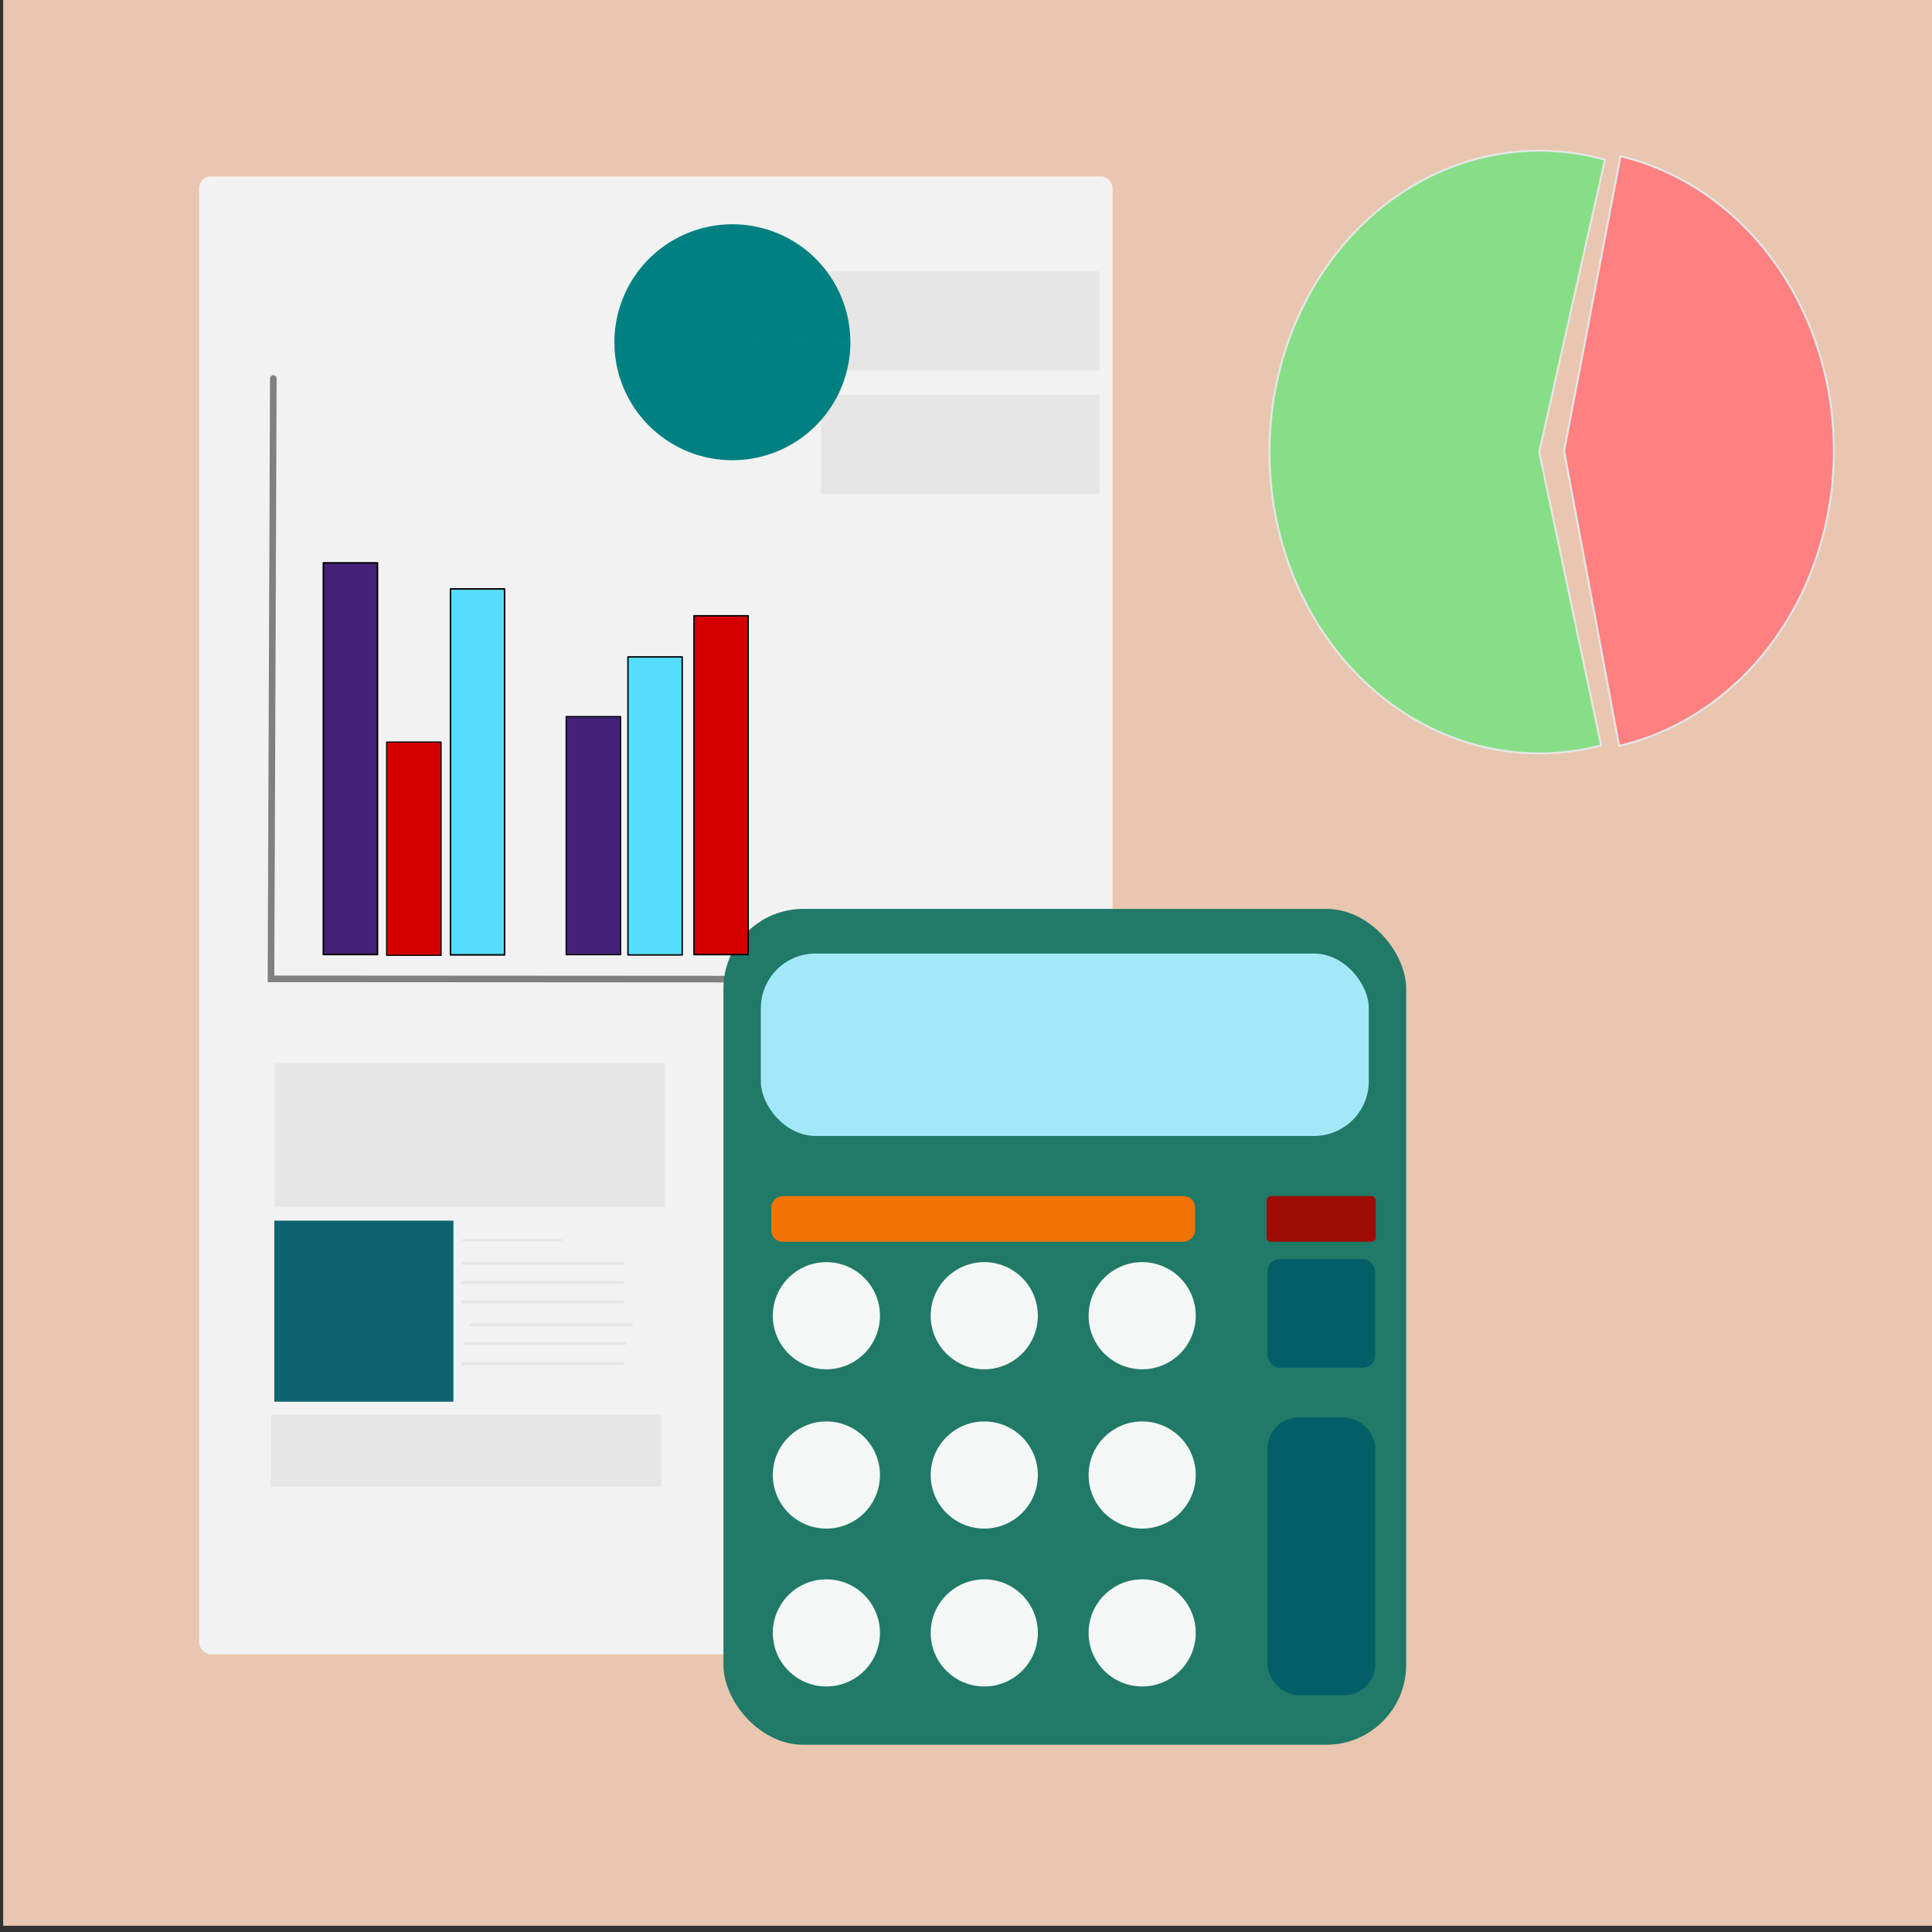 <?xml version="1.0" encoding="UTF-8" standalone="no"?>
<svg
   xmlns:dc="http://purl.org/dc/elements/1.1/"
   xmlns:cc="http://creativecommons.org/ns#"
   xmlns:rdf="http://www.w3.org/1999/02/22-rdf-syntax-ns#"
   xmlns:svg="http://www.w3.org/2000/svg"
   xmlns="http://www.w3.org/2000/svg"
   xmlns:sodipodi="http://sodipodi.sourceforge.net/DTD/sodipodi-0.dtd"
   xmlns:inkscape="http://www.inkscape.org/namespaces/inkscape"
   width="165.629mm"
   height="165.629mm"
   viewBox="0 0 165.629 165.629"
   version="1.1"
   id="svg8"
   inkscape:version="1.0.1 (3bc2e813f5, 2020-09-07)"
   sodipodi:docname="Servicios Contables.svg">
  <rect x="0" y="0" width="165.629" height="165.629" fill="#333333" stroke="none"/>
  <defs
     id="defs2" />
  <sodipodi:namedview
     id="base"
     pagecolor="#ffffff"
     bordercolor="#666666"
     borderopacity="1.0"
     inkscape:pageopacity="0.0"
     inkscape:pageshadow="2"
     inkscape:zoom="0.93414906"
     inkscape:cx="148.29551"
     inkscape:cy="333.81519"
     inkscape:document-units="mm"
     inkscape:current-layer="g952"
     inkscape:document-rotation="0"
     showgrid="false"
     units="mm"
     inkscape:window-width="1920"
     inkscape:window-height="1017"
     inkscape:window-x="-8"
     inkscape:window-y="-8"
     inkscape:window-maximized="1"
     inkscape:snap-global="false"
     showguides="true"
     inkscape:guide-bbox="true">
    <inkscape:grid
       type="xygrid"
       id="grid839" />
    <sodipodi:guide
       position="-134.891,123.721"
       orientation="1,0"
       id="guide1033" />
  </sodipodi:namedview>
  <g
     inkscape:label="Capa 1"
     inkscape:groupmode="layer"
     id="layer1">
    <g
       id="g952">
      <rect
         style="fill:#e9c6af;fill-opacity:1;stroke-width:0.389;stroke-linecap:round;stroke-linejoin:round"
         id="rect835"
         width="166.31"
         height="166.31"
         x="0.272"
         y="-1.216" />
      <g
         id="g1001"
         transform="translate(-12.094,26.279)">
        <g
           inkscape:label="Capa 1"
           id="layer1-5">
          <rect
             style="fill:#f2f2f2;fill-opacity:1;stroke:none;stroke-width:1.914;stroke-linecap:round;stroke-linejoin:round;stroke-miterlimit:4;stroke-dasharray:none;stroke-opacity:1"
             id="rect1054"
             width="78.305"
             height="126.7"
             x="29.167"
             y="-11.158"
             ry="1.006" />
          <path
             style="fill:none;stroke:#808080;stroke-width:0.565;stroke-linecap:round;stroke-linejoin:miter;stroke-opacity:1;stroke-miterlimit:4;stroke-dasharray:none"
             d="m 35.526,6.166 -0.2,51.471 42.584,0.025"
             id="path1056"
             sodipodi:nodetypes="ccc" />
          <g
             id="g1052"
             transform="matrix(1.279,0,0,1.279,32.034,7.886)">
            <rect
               style="opacity:1;fill:#217968;fill-opacity:1;stroke-width:0.043;stroke-linecap:round;stroke-linejoin:round;stroke-dasharray:0.043, 0.128"
               id="rect833"
               width="45.762"
               height="56.027"
               x="32.901"
               y="34.21"
               ry="5.356" />
            <rect
               style="opacity:0.945;fill:#aaeeff;fill-opacity:1;stroke-width:0.058;stroke-linecap:round;stroke-linejoin:round;stroke-dasharray:0.058, 0.174"
               id="rect835-2"
               width="40.75"
               height="12.228"
               x="35.407"
               y="37.201"
               ry="3.668" />
            <circle
               style="opacity:0.945;fill:#ffffff;fill-opacity:1;stroke-width:0.047;stroke-linecap:round;stroke-linejoin:round;stroke-dasharray:0.047, 0.14"
               id="path887"
               cx="39.801"
               cy="61.478"
               r="3.591" />
            <circle
               style="opacity:0.945;fill:#ffffff;fill-opacity:1;stroke-width:0.047;stroke-linecap:round;stroke-linejoin:round;stroke-dasharray:0.047, 0.14"
               id="circle889"
               cx="39.801"
               cy="72.156"
               r="3.591" />
            <circle
               style="opacity:0.945;fill:#ffffff;fill-opacity:1;stroke-width:0.047;stroke-linecap:round;stroke-linejoin:round;stroke-dasharray:0.047, 0.14"
               id="circle901"
               cx="39.801"
               cy="82.739"
               r="3.591" />
            <circle
               style="opacity:0.945;fill:#ffffff;fill-opacity:1;stroke-width:0.047;stroke-linecap:round;stroke-linejoin:round;stroke-dasharray:0.047, 0.14"
               id="circle903"
               cx="50.384"
               cy="61.478"
               r="3.591" />
            <circle
               style="opacity:0.945;fill:#ffffff;fill-opacity:1;stroke-width:0.047;stroke-linecap:round;stroke-linejoin:round;stroke-dasharray:0.047, 0.14"
               id="circle905"
               cx="50.384"
               cy="72.156"
               r="3.591" />
            <circle
               style="opacity:0.945;fill:#ffffff;fill-opacity:1;stroke-width:0.047;stroke-linecap:round;stroke-linejoin:round;stroke-dasharray:0.047, 0.14"
               id="circle907"
               cx="50.384"
               cy="82.739"
               r="3.591" />
            <circle
               style="opacity:0.945;fill:#ffffff;fill-opacity:1;stroke-width:0.047;stroke-linecap:round;stroke-linejoin:round;stroke-dasharray:0.047, 0.14"
               id="circle909"
               cx="60.968"
               cy="61.478"
               r="3.591" />
            <rect
               style="opacity:0.945;fill:#025d67;fill-opacity:1;stroke-width:0.051;stroke-linecap:round;stroke-linejoin:round;stroke-dasharray:0.051, 0.154"
               id="rect915"
               width="7.229"
               height="18.615"
               x="69.368"
               y="68.3"
               ry="2.079" />
            <circle
               style="opacity:0.945;fill:#ffffff;fill-opacity:1;stroke-width:0.047;stroke-linecap:round;stroke-linejoin:round;stroke-dasharray:0.047, 0.14"
               id="circle1003"
               cx="60.968"
               cy="72.156"
               r="3.591" />
            <circle
               style="opacity:0.945;fill:#ffffff;fill-opacity:1;stroke-width:0.047;stroke-linecap:round;stroke-linejoin:round;stroke-dasharray:0.047, 0.14"
               id="circle1005"
               cx="60.968"
               cy="82.739"
               r="3.591" />
            <rect
               style="opacity:0.945;fill:#005c67;fill-opacity:1;stroke-width:0.032;stroke-linecap:round;stroke-linejoin:round;stroke-dasharray:0.032, 0.096"
               id="rect1007"
               width="7.204"
               height="7.282"
               x="69.375"
               y="57.682"
               ry="0.813" />
            <rect
               style="opacity:0.945;fill:#ff7200;fill-opacity:1;stroke-width:0.041;stroke-linecap:round;stroke-linejoin:round;stroke-dasharray:0.041, 0.123"
               id="rect1029"
               width="3.062"
               height="28.409"
               x="53.459"
               y="-64.511"
               ry="0.757"
               transform="rotate(90)" />
            <rect
               style="opacity:0.945;fill:#a60600;fill-opacity:1;stroke-width:0.021;stroke-linecap:round;stroke-linejoin:round;stroke-dasharray:0.021, 0.063"
               id="rect1035"
               width="3.062"
               height="7.315"
               x="53.459"
               y="-76.625"
               ry="0.287"
               transform="rotate(90)" />
          </g>
          <rect
             style="opacity:0.945;fill:#005c67;fill-opacity:1;stroke-width:0.068;stroke-linecap:round;stroke-linejoin:round;stroke-dasharray:0.068, 0.204"
             id="rect1082"
             width="15.354"
             height="15.521"
             x="35.61"
             y="78.366"
             ry="0" />
          <path
             style="fill:none;stroke:#e6e6e6;stroke-width:0.207px;stroke-linecap:round;stroke-linejoin:miter;stroke-opacity:1"
             d="m 51.787,80.039 h 8.408"
             id="path1101" />
          <path
             style="fill:none;stroke:#e6e6e6;stroke-width:0.265px;stroke-linecap:round;stroke-linejoin:miter;stroke-opacity:1"
             d="M 51.737,85.331 H 65.456"
             id="path1103" />
          <path
             style="fill:none;stroke:#e6e6e6;stroke-width:0.265px;stroke-linecap:round;stroke-linejoin:miter;stroke-opacity:1"
             d="M 51.737,90.622 H 65.456"
             id="path1105" />
          <path
             style="fill:none;stroke:#e6e6e6;stroke-width:0.265px;stroke-linecap:round;stroke-linejoin:miter;stroke-opacity:1"
             d="M 51.767,82.017 H 65.486"
             id="path1107" />
          <path
             style="fill:none;stroke:#e6e6e6;stroke-width:0.265px;stroke-linecap:round;stroke-linejoin:miter;stroke-opacity:1"
             d="M 51.737,83.667 H 65.456"
             id="path1111" />
          <path
             style="fill:none;stroke:#e6e6e6;stroke-width:0.265px;stroke-linecap:round;stroke-linejoin:miter;stroke-opacity:1"
             d="M 52.513,87.293 H 66.232"
             id="path1113" />
          <path
             style="fill:none;stroke:#e6e6e6;stroke-width:0.265px;stroke-linecap:round;stroke-linejoin:miter;stroke-opacity:1"
             d="M 51.938,88.895 H 65.657"
             id="path1115" />
        </g>
        <g
           id="layer3"
           inkscape:label="Botones" />
        <g
           id="layer2"
           inkscape:label="pantalla" />
      </g>
      <rect
         style="opacity:1;fill:#e6e6e6;fill-opacity:1;stroke:none;stroke-width:0.12;stroke-linecap:round;stroke-linejoin:round;stroke-miterlimit:4;stroke-dasharray:none;stroke-opacity:1"
         id="rect1074"
         width="33.492"
         height="8.496"
         x="60.754"
         y="23.261" />
      <rect
         style="fill:#442178;fill-opacity:1;stroke:#000000;stroke-width:0.136;stroke-linecap:round;stroke-linejoin:round;stroke-miterlimit:4;stroke-dasharray:none;stroke-opacity:1"
         id="rect1058"
         width="4.635"
         height="33.572"
         x="27.723"
         y="48.254" />
      <rect
         style="fill:#d40000;fill-opacity:1;stroke:#000000;stroke-width:0.101;stroke-linecap:round;stroke-linejoin:round;stroke-miterlimit:4;stroke-dasharray:none;stroke-opacity:1"
         id="rect1062"
         width="4.663"
         height="18.281"
         x="33.148"
         y="63.618" />
      <rect
         style="fill:#55ddff;fill-opacity:1;stroke:#000000;stroke-width:0.132;stroke-linecap:round;stroke-linejoin:round;stroke-miterlimit:4;stroke-dasharray:none;stroke-opacity:1"
         id="rect1064"
         width="4.639"
         height="31.373"
         x="38.619"
         y="50.489" />
      <rect
         style="fill:#442178;fill-opacity:1;stroke:#000000;stroke-width:0.107;stroke-linecap:round;stroke-linejoin:round;stroke-miterlimit:4;stroke-dasharray:none;stroke-opacity:1"
         id="rect1066"
         width="4.665"
         height="20.409"
         x="48.537"
         y="61.432" />
      <rect
         style="fill:#d40000;fill-opacity:1;stroke:#000000;stroke-width:0.127;stroke-linecap:round;stroke-linejoin:round;stroke-miterlimit:4;stroke-dasharray:none;stroke-opacity:1"
         id="rect1068"
         width="4.637"
         height="29.045"
         x="59.498"
         y="52.791" />
      <rect
         style="fill:#55ddff;fill-opacity:1;stroke:#000000;stroke-width:0.119;stroke-linecap:round;stroke-linejoin:round;stroke-miterlimit:4;stroke-dasharray:none;stroke-opacity:1"
         id="rect1070"
         width="4.652"
         height="25.553"
         x="53.833"
         y="56.316" />
      <rect
         style="opacity:1;fill:#e6e6e6;fill-opacity:1;stroke:none;stroke-width:0.101;stroke-linecap:round;stroke-linejoin:round;stroke-miterlimit:4;stroke-dasharray:none;stroke-opacity:1"
         id="rect1076"
         width="23.863"
         height="8.496"
         x="70.384"
         y="33.844" />
      <path
         style="fill:#008080;fill-opacity:1;stroke:none;stroke-width:0.181;stroke-linecap:round;stroke-linejoin:round;stroke-miterlimit:4;stroke-dasharray:none;stroke-opacity:1"
         id="path1072"
         sodipodi:type="arc"
         sodipodi:cx="62.786873"
         sodipodi:cy="29.340595"
         sodipodi:rx="10.113994"
         sodipodi:ry="10.113994"
         sodipodi:start="0.0012424563"
         sodipodi:end="0.0011555179"
         sodipodi:arc-type="slice"
         d="M 72.901,29.353 A 10.114,10.114 0 0 1 62.775,39.455 10.114,10.114 0 0 1 52.673,29.328 10.114,10.114 0 0 1 62.799,19.227 10.114,10.114 0 0 1 72.901,29.352 l -10.114,-0.012 z" />
      <rect
         style="opacity:1;fill:#e6e6e6;fill-opacity:1;stroke:none;stroke-width:0.145;stroke-linecap:round;stroke-linejoin:round;stroke-miterlimit:4;stroke-dasharray:none;stroke-opacity:1"
         id="rect1078"
         width="33.492"
         height="12.32"
         x="23.524"
         y="91.143" />
      <rect
         style="opacity:1;fill:#e6e6e6;fill-opacity:1;stroke:none;stroke-width:0.102;stroke-linecap:round;stroke-linejoin:round;stroke-miterlimit:4;stroke-dasharray:none;stroke-opacity:1"
         id="rect1117"
         width="33.492"
         height="6.16"
         x="23.229"
         y="121.287" />
      <path
         style="opacity:1;fill:#ff8080;fill-opacity:1;stroke:#e6e6e6;stroke-width:0.172;stroke-linecap:round;stroke-linejoin:round;stroke-miterlimit:4;stroke-dasharray:none;stroke-opacity:1"
         id="path1119"
         sodipodi:type="arc"
         sodipodi:cx="134.08553"
         sodipodi:cy="38.653481"
         sodipodi:rx="23.132006"
         sodipodi:ry="25.835747"
         sodipodi:start="4.9231938"
         sodipodi:end="1.3654335"
         sodipodi:arc-type="slice"
         d="m 138.926,13.39 a 23.132,25.836 0 0 1 18.292,25.334 23.132,25.836 0 0 1 -18.415,25.223 l -4.717,-25.293 z" />
      <path
         style="opacity:1;fill:#87de87;fill-opacity:1;stroke:#e6e6e6;stroke-width:0.172;stroke-linecap:round;stroke-linejoin:round;stroke-miterlimit:4;stroke-dasharray:none;stroke-opacity:1"
         id="path1121"
         sodipodi:type="arc"
         sodipodi:cx="-131.96091"
         sodipodi:cy="38.75362"
         sodipodi:rx="23.132006"
         sodipodi:ry="25.835747"
         sodipodi:start="4.4665165"
         sodipodi:end="1.8019302"
         sodipodi:arc-type="slice"
         d="m -137.591,13.695 a 23.132,25.836 0 0 1 24.584,10.248 23.132,25.836 0 0 1 0.193,29.307 23.132,25.836 0 0 1 -24.446,10.652 l 5.299,-25.149 z"
         transform="scale(-1,1)" />
    </g>
  </g>
</svg>
